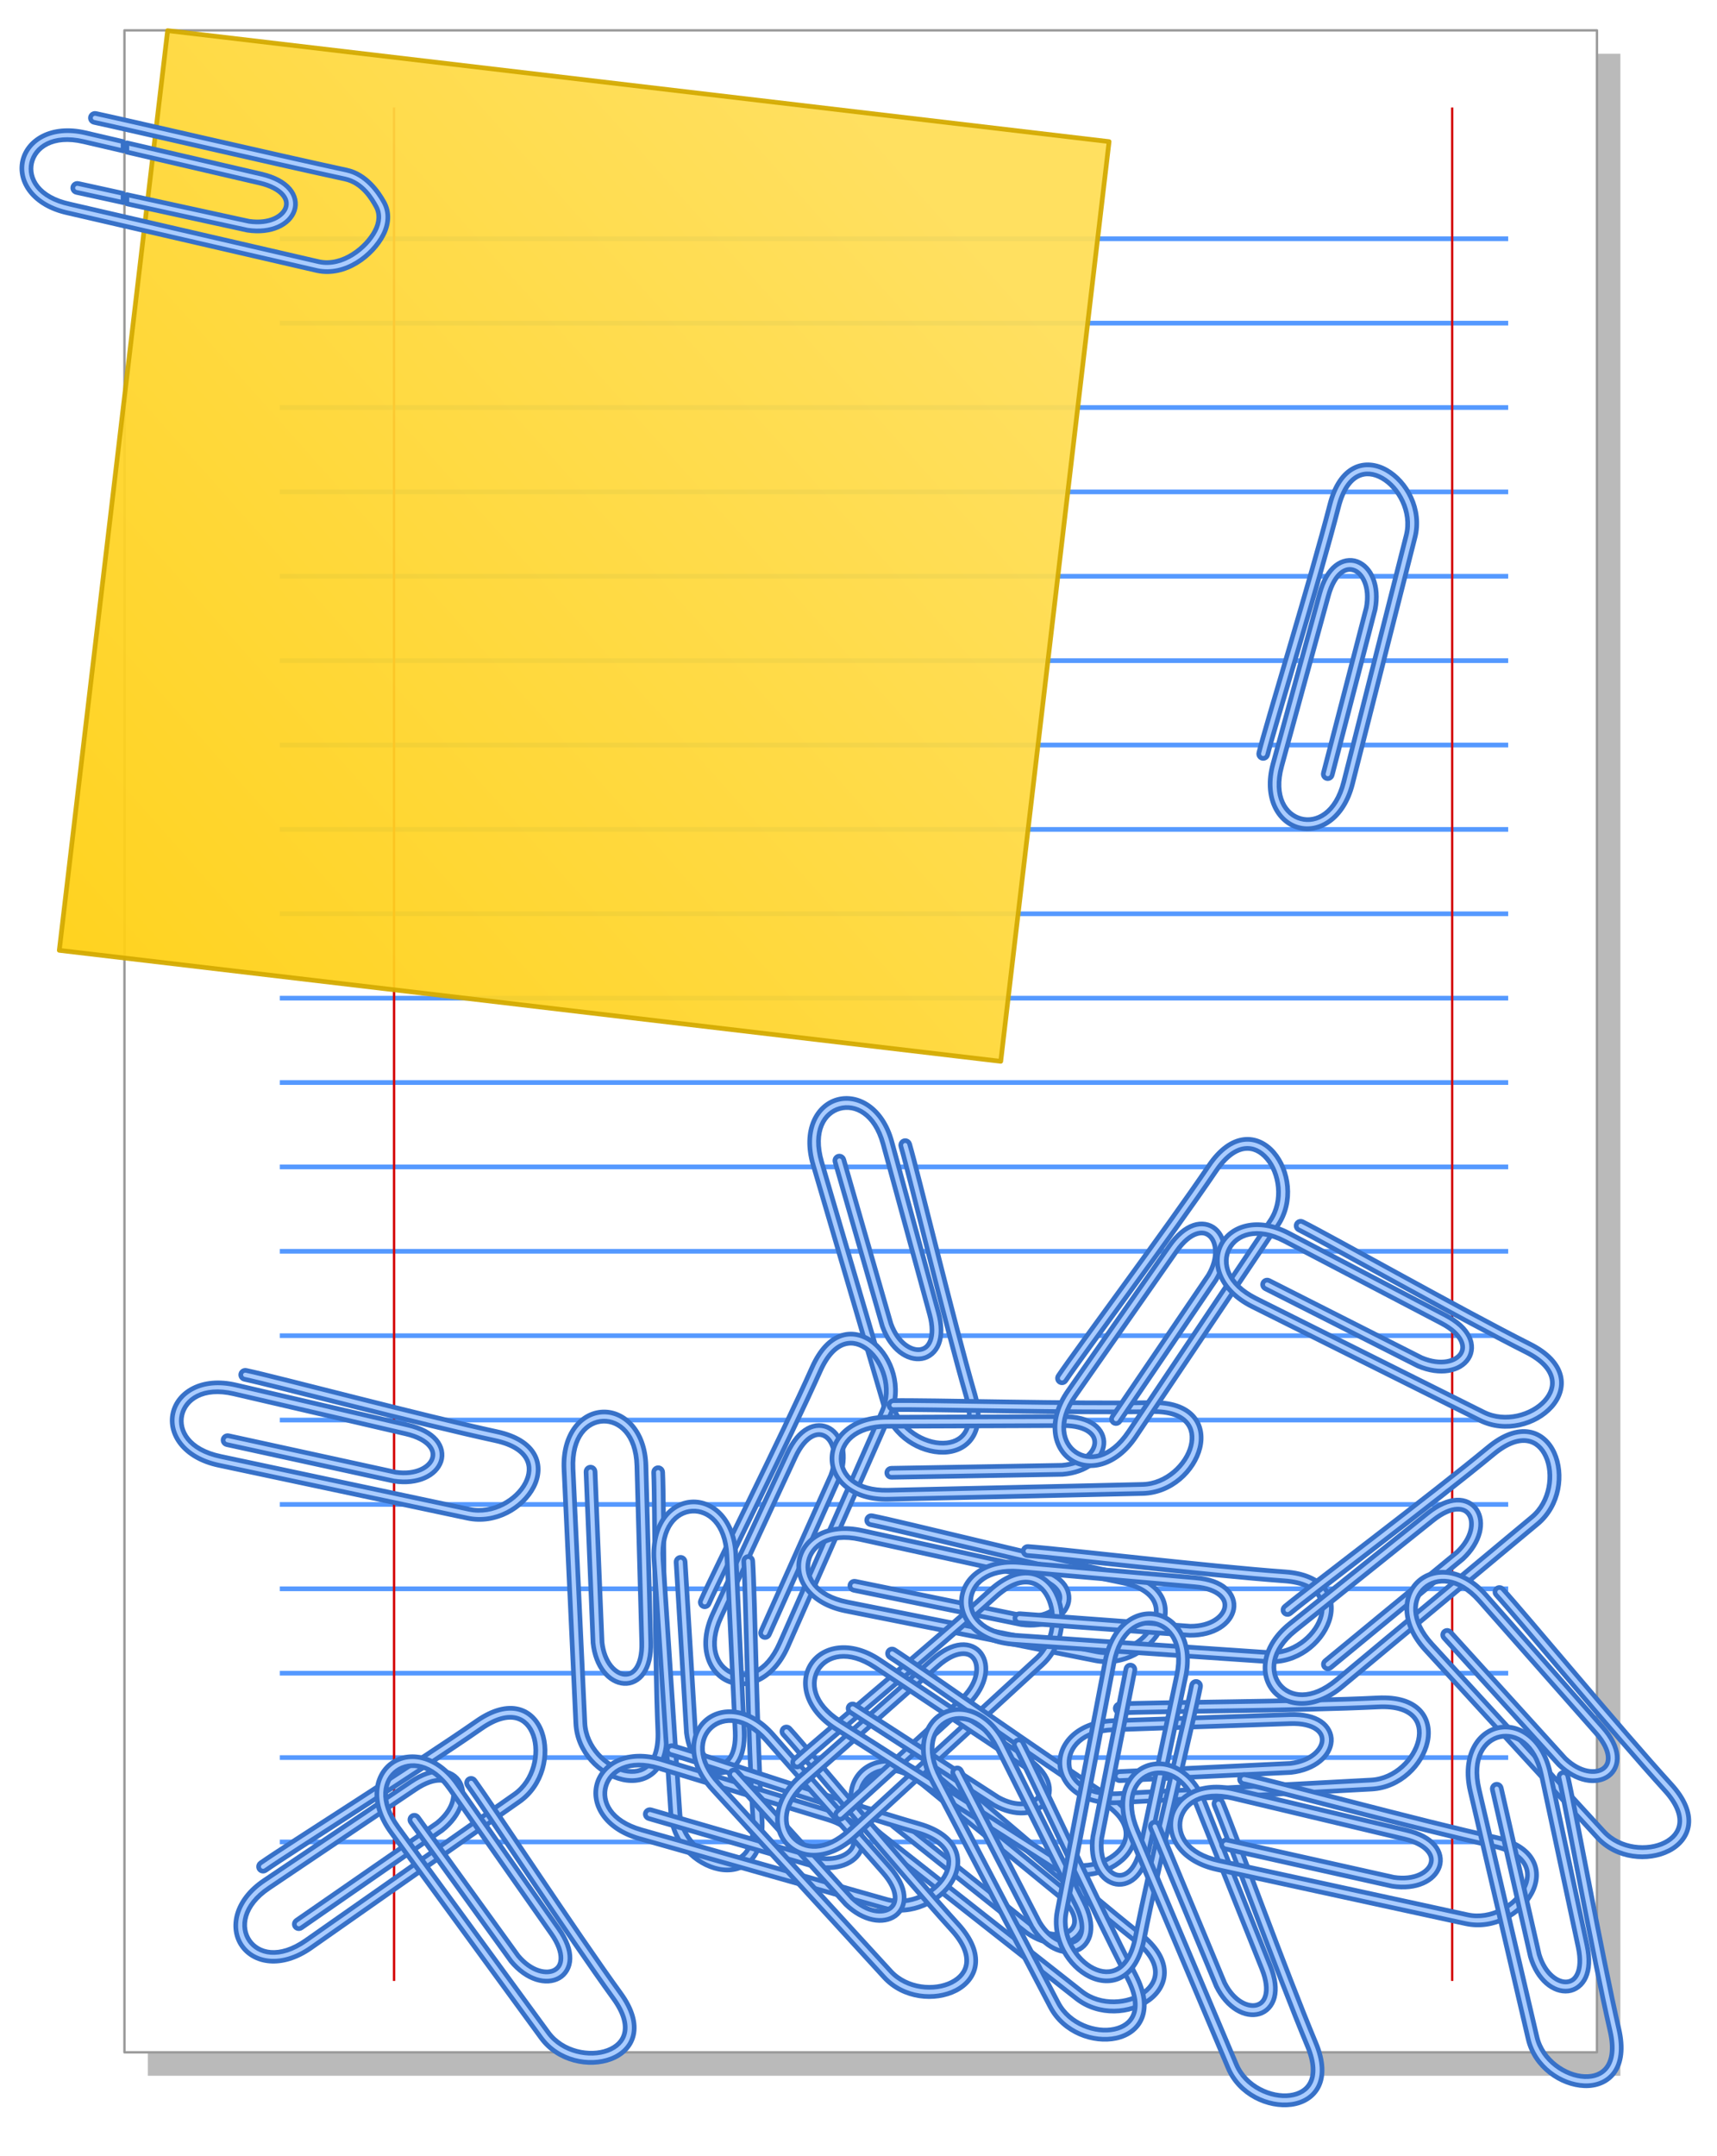 <?xml version="1.0" encoding="UTF-8"?>
<svg version="1.0" viewBox="0 0 575.27 722.15" xmlns="http://www.w3.org/2000/svg" xmlns:xlink="http://www.w3.org/1999/xlink">
 <defs>
  <filter id="e">
   <feGaussianBlur stdDeviation="7.456"/>
  </filter>
  <linearGradient id="f" x1="23.914" x2="430.55" y1="558.52" y2="101.38" gradientUnits="userSpaceOnUse">
   <stop stop-color="#fc0" offset="0"/>
   <stop stop-color="#fd5" offset="1"/>
  </linearGradient>
 </defs>
 <g transform="translate(-9.75 -252.21)">
  <g transform="matrix(.785 0 0 .785 2.1 209.9)">
   <rect x="72.857" y="76.843" width="628.48" height="862.67" filter="url(#e)" opacity=".522"/>
   <path id="b" d="m129.17 155.76h524.28m-524.28 36h524.28" fill="#59f" fill-rule="evenodd" stroke="#59f" stroke-width="2"/>
   <rect x="62.857" y="66.843" width="628.48" height="862.67" fill="#fff" stroke="#999" stroke-linecap="round" stroke-linejoin="round"/>
   <use width="744.094" height="1052.362" xlink:href="#b"/>
   <use transform="translate(4.5929e-7 72)" width="744.094" height="1052.362" xlink:href="#b"/>
   <use transform="translate(4.5929e-7 144)" width="744.094" height="1052.362" xlink:href="#b"/>
   <use transform="translate(4.5929e-7 216)" width="744.094" height="1052.362" xlink:href="#b"/>
   <use transform="translate(4.5929e-7 288)" width="744.094" height="1052.362" xlink:href="#b"/>
   <use transform="translate(4.5929e-7 360)" width="744.094" height="1052.362" xlink:href="#b"/>
   <use transform="translate(4.5929e-7 432)" width="744.094" height="1052.362" xlink:href="#b"/>
   <use transform="translate(4.5929e-7 504)" width="744.094" height="1052.362" xlink:href="#b"/>
   <use transform="translate(4.5929e-7 576)" width="744.094" height="1052.362" xlink:href="#b"/>
   <use transform="translate(4.5929e-7 648)" width="744.094" height="1052.362" xlink:href="#b"/>
   <g fill="#d40000" fill-rule="evenodd" stroke="#d40000">
    <path d="m177.93 99.775v799.28"/>
    <path d="m629.55 99.775v799.28"/>
   </g>
   <g stroke-linecap="round" stroke-linejoin="round" stroke-width="2">
    <rect transform="rotate(6.72)" x="88.561" y="56.994" width="404.61" height="395.11" fill="url(#f)" opacity=".939" stroke="#d4aa00"/>
    <g fill="#acf" stroke="#3771c8">
     <path d="m63.888 114.85v3.938l56.469 13.125c5.14 1.186 8.338 3.11 10 5.031 1.662 1.921 1.939 3.753 1.344 5.531-1.185 3.539-6.779 7.149-15.688 5.844l-52.125-11.375v3.906l51.312 11.219c0.04 0.01 0.085 0.024 0.125 0.031 10.262 1.553 18.084-2.406 20.094-8.406 1.005-3 0.312-6.436-2.094-9.219s-6.394-4.997-12.094-6.312l-57.344-13.312z"/>
     <path d="m62.284 140.31v-3.906l-19.094-4.188c-0.685-0.159-1.401 0.056-1.875 0.562-0.474 0.507-0.623 1.247-0.406 1.906 0.217 0.659 0.781 1.138 1.469 1.281l19.906 4.344zm-11.562-37.969c-0.687-0.156-1.404 0.083-1.875 0.594-0.471 0.511-0.629 1.217-0.406 1.875 0.223 0.658 0.778 1.145 1.469 1.281 12.464 2.648 75.252 17.293 107.03 24.156 7.567 1.634 11.567 8.599 13.312 11.75 1.745 3.151 1.458 6.782-0.406 10.375-3.728 7.186-13.875 15.35-23.906 13.219l-106.25-24.562c-13.655-2.901-17.915-11.088-16.438-17.625 1.478-6.537 8.91-12.158 22.094-9.094l16.938 3.938v-3.938l-16.094-3.75c-14.617-3.398-24.762 3.175-26.75 11.969-1.988 8.794 4.383 19.051 19.438 22.25l106.25 24.562c12.026 2.555 23.606-6.389 28.188-15.219 2.291-4.415 2.797-9.508 0.344-13.938-2.453-4.429-7.644-11.903-15.906-13.688-31.539-6.811-93.928-21.372-107.03-24.156z"/>
    </g>
   </g>
   <path id="a" d="m83.59 656.77c-1.988 8.794 4.398 19.058 19.452 22.257l106.24 22.574c12.026 2.555 23.61-4.392 28.191-13.221 2.291-4.415 2.797-9.515 0.344-13.945-2.453-4.429-7.657-7.895-15.919-9.679-31.539-6.811-93.918-23.372-107.02-26.156-0.687-0.156-1.403 0.064-1.874 0.574-0.471 0.511-0.625 1.234-0.402 1.892 0.223 0.658 0.788 1.15 1.478 1.287 12.464 2.648 75.243 19.293 107.02 26.156 7.567 1.634 11.56 4.594 13.306 7.745 1.745 3.151 1.456 6.769-0.409 10.361-3.728 7.186-13.886 13.365-23.918 11.234l-106.24-22.574c-13.655-2.901-17.921-11.097-16.443-17.634 1.478-6.537 8.908-12.159 22.091-9.094l73.422 17.071c5.14 1.186 8.338 3.114 9.999 5.035 1.662 1.921 1.932 3.745 1.337 5.523-1.185 3.539-6.77 7.151-15.679 5.845l-71.22-15.546c-0.685-0.159-1.401 0.055-1.875 0.562-0.474 0.507-0.633 1.227-0.416 1.886 0.217 0.659 0.776 1.155 1.464 1.298l71.235 15.549c0.04 0.01 0.079 0.018 0.119 0.025 10.262 1.553 18.076-2.386 20.085-8.387 1.005-3 0.315-6.455-2.091-9.238s-6.387-4.975-12.087-6.291l-73.422-17.071c-14.617-3.398-24.781 3.167-26.769 11.961z" fill="#acf" stroke="#3771c8" stroke-linecap="round" stroke-linejoin="round" stroke-width="2"/>
   <use transform="matrix(.475 .88 -.88 .475 905.37 137.55)" width="744.094" height="1052.362" fill="#7900ff" stroke="#7900ff" xlink:href="#a"/>
   <use transform="matrix(.039 -.999 .999 .039 -95.388 464.88)" width="744.094" height="1052.362" fill="#ff00f6" stroke="#ff00f6" xlink:href="#a"/>
   <use transform="matrix(.897 .441 -.441 .897 590.83 184.94)" width="744.094" height="1052.362" fill="#ff0034" stroke="#ff0034" xlink:href="#a"/>
   <use transform="matrix(.682 -.732 .732 .682 -424.83 497.26)" width="744.094" height="1052.362" fill="#a600ff" stroke="#a600ff" xlink:href="#a"/>
   <use transform="matrix(.745 .667 -.667 .745 552.76 261.09)" width="744.094" height="1052.362" fill="#dc00ff" stroke="#dc00ff" xlink:href="#a"/>
   <use transform="matrix(.205 -.979 .979 .205 -339.92 718.22)" width="744.094" height="1052.362" fill="#9c02fd" stroke="#9c02fd" xlink:href="#a"/>
   <use transform="matrix(.253 .967 -.967 .253 881.03 409.33)" width="744.094" height="1052.362" fill="#0027ff" stroke="#0027ff" xlink:href="#a"/>
   <use transform="matrix(.272 .962 -.962 .272 914.1 435.65)" width="744.094" height="1052.362" fill="#ffe200" stroke="#ffe200" xlink:href="#a"/>
   <use transform="matrix(.998 .067 -.067 .998 225.2 153.74)" width="744.094" height="1052.362" fill="#5dff00" stroke="#5dff00" xlink:href="#a"/>
   <use transform="matrix(.814 .581 -.581 .814 624.37 204.81)" width="744.094" height="1052.362" fill="#ffc100" stroke="#ffc100" xlink:href="#a"/>
   <use transform="matrix(.973 -.23 .23 .973 132.45 56.546)" width="744.094" height="1052.362" fill="#7fdf20" stroke="#7fdf20" xlink:href="#a"/>
   <use transform="matrix(1 -.013 .013 1 258.84 63.506)" width="744.094" height="1052.362" fill="#b204fb" stroke="#b204fb" xlink:href="#a"/>
   <use transform="matrix(.58 -.814 .814 .58 -237.72 527.53)" width="744.094" height="1052.362" fill="#ff0004" stroke="#ff0004" xlink:href="#a"/>
   <use transform="matrix(.936 .351 -.351 .936 508.19 119.72)" width="744.094" height="1052.362" fill="#b200ff" stroke="#b200ff" xlink:href="#a"/>
   <use transform="matrix(.638 .77 -.77 .638 864.73 301.41)" width="744.094" height="1052.362" fill="#04ff00" stroke="#04ff00" xlink:href="#a"/>
   <use transform="matrix(.373 -.928 .928 .373 -174.01 509.22)" width="744.094" height="1052.362" fill="#4c00ff" stroke="#4c00ff" xlink:href="#a"/>
   <use transform="matrix(.99 -.141 .141 .99 244.8 97.718)" width="744.094" height="1052.362" fill="#6f00ff" stroke="#6f00ff" xlink:href="#a"/>
   <use transform="matrix(.966 -.26 .26 .966 210.61 193.85)" width="744.094" height="1052.362" fill="#ff002b" stroke="#ff002b" xlink:href="#a"/>
   <use transform="matrix(.02 1 -1 .02 1158.4 645.97)" width="744.094" height="1052.362" fill="#ffdb00" stroke="#ffdb00" xlink:href="#a"/>
   <use transform="matrix(.572 .82 -.82 .572 989.52 363.28)" width="744.094" height="1052.362" fill="#2aff00" stroke="#2aff00" xlink:href="#a"/>
   <use transform="matrix(.968 .251 -.251 .968 614.86 -71.821)" width="744.094" height="1052.362" fill="#006aff" stroke="#006aff" xlink:href="#a"/>
   <use transform="matrix(.619 -.786 .786 .619 -14.968 434.27)" width="744.094" height="1052.362" fill="#c4ff00" stroke="#c4ff00" xlink:href="#a"/>
   <use transform="matrix(.814 .58 -.58 .814 928.05 145.41)" width="744.094" height="1052.362" fill="#1400ff" stroke="#1400ff" xlink:href="#a"/>
   <use transform="matrix(1 .005 -.005 1 429.51 171.95)" width="744.094" height="1052.362" fill="#00fff3" stroke="#00fff3" xlink:href="#a"/>
   <use transform="matrix(.425 .905 -.905 .425 1208 436.29)" width="744.094" height="1052.362" fill="#ff004c" stroke="#ff004c" xlink:href="#a"/>
   <rect x="9.75" y="53.921" width="733.23" height="920.44" opacity="0" stroke-width="2"/>
  </g>
 </g>
</svg>

